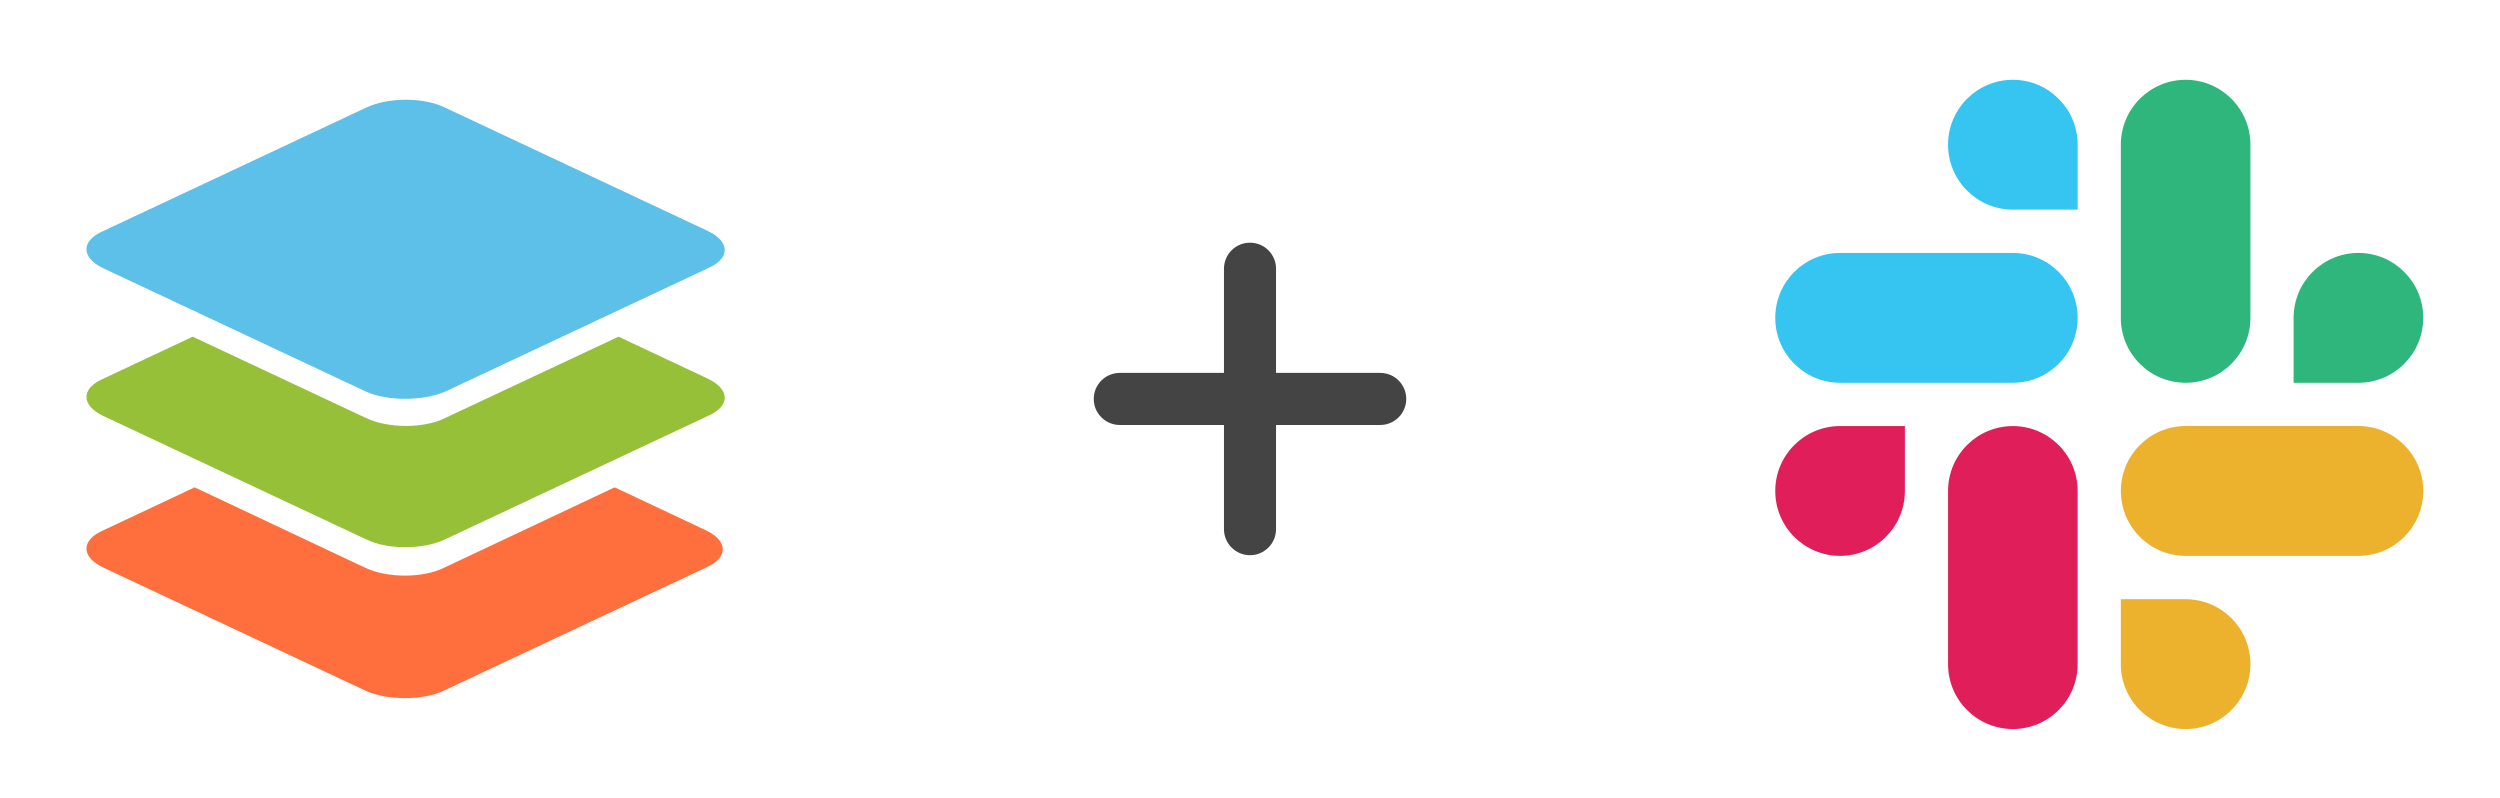 <svg width="188" height="60" viewBox="0 0 188 60" fill="none" xmlns="http://www.w3.org/2000/svg">
<g clip-path="url(#clip0_263_443)">
<path fill-rule="evenodd" clip-rule="evenodd" d="M27.502 51.948L7.761 42.679C6.08 41.87 6.08 40.62 7.761 39.884L14.634 36.648L27.429 42.679C29.111 43.489 31.816 43.489 33.425 42.679L46.22 36.648L53.093 39.884C54.774 40.693 54.774 41.944 53.093 42.679L33.352 51.948C31.816 52.683 29.111 52.683 27.502 51.948Z" fill="#FF6F3D"/>
<path fill-rule="evenodd" clip-rule="evenodd" d="M27.502 40.545L7.761 31.277C6.08 30.468 6.08 29.217 7.761 28.481L14.488 25.318L27.502 31.424C29.184 32.233 31.889 32.233 33.498 31.424L46.512 25.318L53.239 28.481C54.92 29.291 54.92 30.541 53.239 31.277L33.498 40.545C31.816 41.354 29.111 41.354 27.502 40.545Z" fill="#95C038"/>
<path fill-rule="evenodd" clip-rule="evenodd" d="M27.502 29.439L7.761 20.171C6.08 19.361 6.08 18.111 7.761 17.375L27.502 8.107C29.184 7.298 31.889 7.298 33.498 8.107L53.239 17.375C54.92 18.184 54.92 19.435 53.239 20.171L33.498 29.439C31.816 30.175 29.111 30.175 27.502 29.439Z" fill="#5DC0E8"/>
</g>
<path fill-rule="evenodd" clip-rule="evenodd" d="M95.958 39.792C95.958 40.873 95.082 41.75 94 41.75C92.918 41.75 92.042 40.873 92.042 39.792V31.958H84.208C83.127 31.958 82.25 31.082 82.25 30C82.25 28.918 83.127 28.042 84.208 28.042H92.042V20.208C92.042 19.127 92.918 18.25 94 18.25C95.082 18.25 95.958 19.127 95.958 20.208V28.042H103.792C104.873 28.042 105.75 28.918 105.75 30C105.75 31.082 104.873 31.958 103.792 31.958H95.958V39.792Z" fill="#444444"/>
<path fill-rule="evenodd" clip-rule="evenodd" d="M151.366 6C148.672 6.002 146.492 8.188 146.494 10.882C146.492 13.575 148.674 15.761 151.368 15.763H156.241V10.883C156.243 8.19 154.061 6.004 151.366 6C151.368 6 151.368 6 151.366 6V6ZM151.366 19.02H138.374C135.68 19.022 133.498 21.208 133.5 23.901C133.496 26.595 135.678 28.781 138.372 28.785H151.366C154.059 28.783 156.241 26.597 156.239 23.904C156.241 21.208 154.059 19.022 151.366 19.02Z" fill="#36C5F0"/>
<path fill-rule="evenodd" clip-rule="evenodd" d="M182.227 23.901C182.229 21.208 180.047 19.022 177.353 19.02C174.659 19.022 172.477 21.208 172.479 23.901V28.785H177.353C180.047 28.783 182.229 26.597 182.227 23.901ZM169.232 23.901V10.882C169.234 8.19 167.054 6.004 164.361 6C161.667 6.002 159.485 8.188 159.487 10.882V23.901C159.483 26.595 161.665 28.781 164.359 28.785C167.052 28.783 169.234 26.597 169.232 23.901Z" fill="#2EB67D"/>
<path fill-rule="evenodd" clip-rule="evenodd" d="M164.36 54.824C167.053 54.822 169.235 52.636 169.233 49.943C169.235 47.249 167.053 45.063 164.36 45.061H159.486V49.943C159.484 52.634 161.666 54.82 164.36 54.824ZM164.36 41.802H177.354C180.048 41.8 182.23 39.614 182.228 36.921C182.232 34.227 180.05 32.041 177.356 32.037H164.362C161.668 32.039 159.486 34.225 159.488 36.919C159.486 39.614 161.666 41.8 164.36 41.802Z" fill="#ECB22E"/>
<path fill-rule="evenodd" clip-rule="evenodd" d="M133.5 36.921C133.498 39.614 135.68 41.8 138.374 41.802C141.067 41.8 143.249 39.614 143.247 36.921V32.039H138.374C135.68 32.041 133.498 34.227 133.5 36.921ZM146.494 36.921V49.941C146.49 52.634 148.672 54.82 151.366 54.824C154.059 54.822 156.241 52.636 156.239 49.943V36.925C156.243 34.231 154.061 32.045 151.368 32.041C148.672 32.041 146.492 34.227 146.494 36.921C146.494 36.921 146.494 36.923 146.494 36.921Z" fill="#E01E5A"/>
<defs>
<clipPath id="clip0_263_443">
<rect width="48" height="48" fill="white" transform="translate(6.5 6)"/>
</clipPath>
</defs>
</svg>
